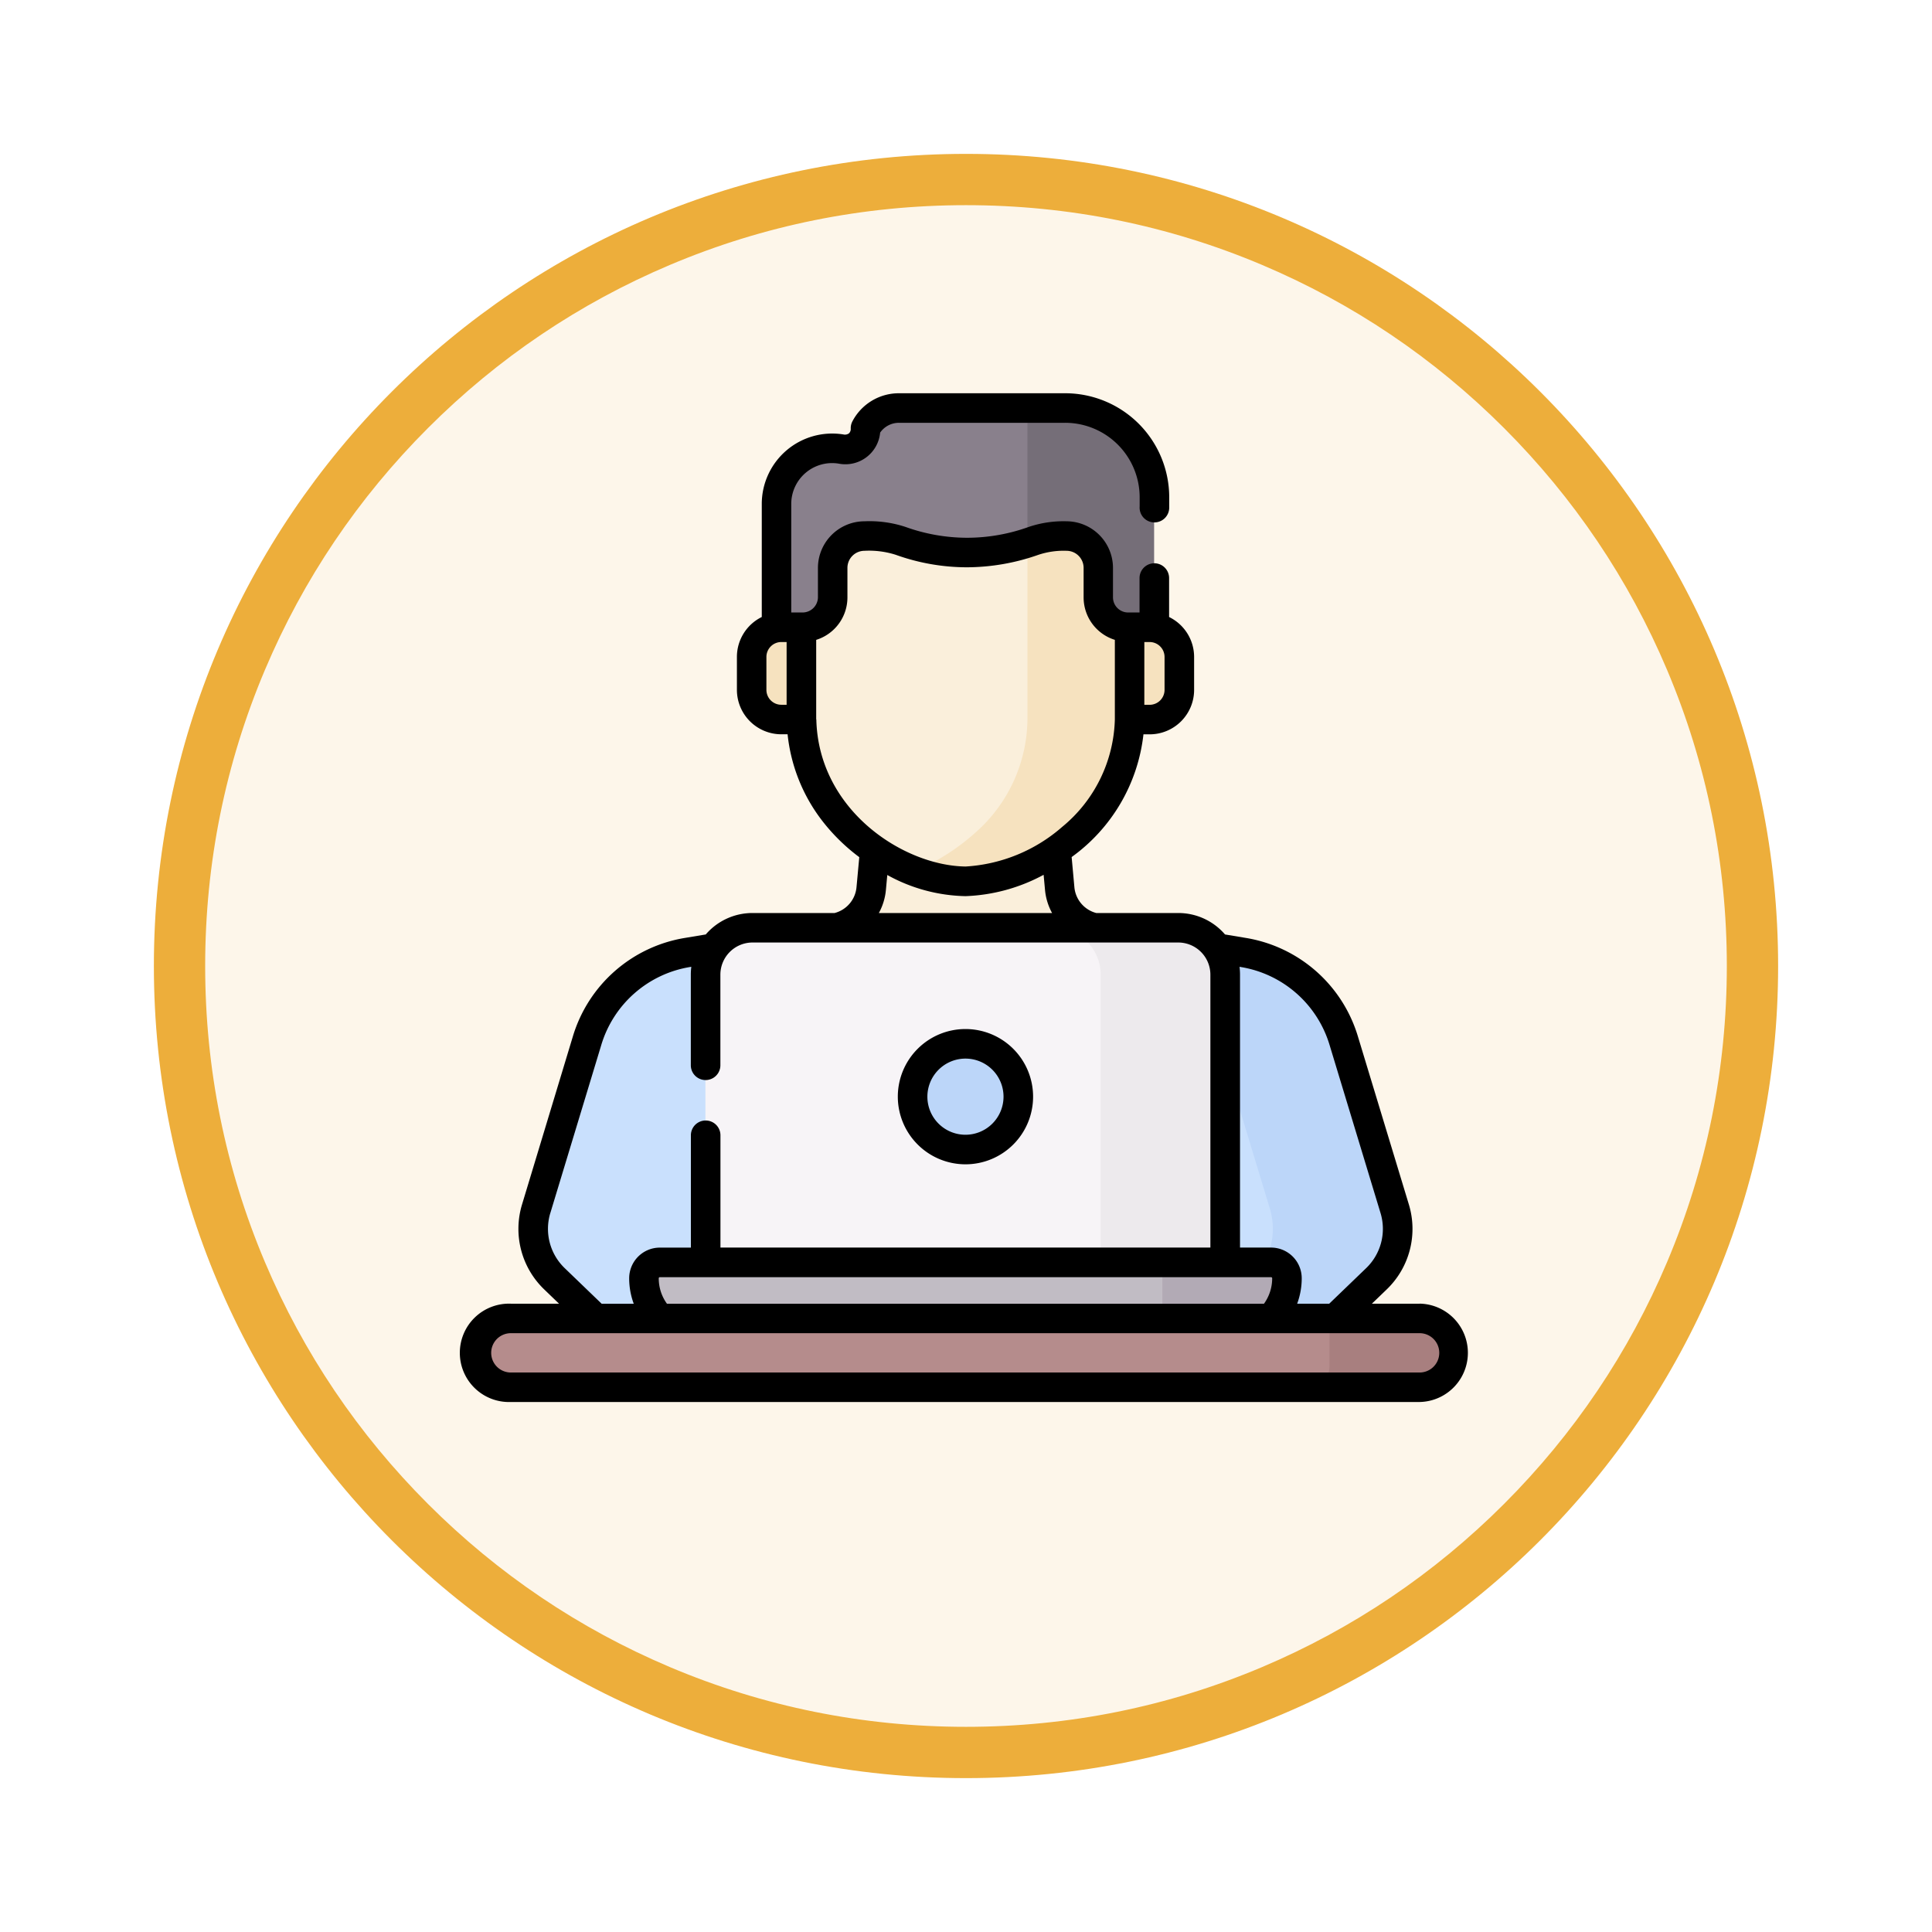 <svg xmlns="http://www.w3.org/2000/svg" xmlns:xlink="http://www.w3.org/1999/xlink" width="113" height="113" viewBox="0 0 113 113">
  <defs>
    <filter id="Path_982547" x="0" y="0" width="113" height="113" filterUnits="userSpaceOnUse">
      <feOffset dy="3" input="SourceAlpha"/>
      <feGaussianBlur stdDeviation="3" result="blur"/>
      <feFlood flood-opacity="0.161"/>
      <feComposite operator="in" in2="blur"/>
      <feComposite in="SourceGraphic"/>
    </filter>
  </defs>
  <g id="Group_1173531" data-name="Group 1173531" transform="translate(-196 -2094)">
    <g id="Group_1172087" data-name="Group 1172087" transform="translate(205 2100)">
      <g id="Group_1171485" data-name="Group 1171485">
        <g id="Group_1167519" data-name="Group 1167519" transform="translate(0)">
          <g id="Group_1166845" data-name="Group 1166845">
            <g id="Group_1166720" data-name="Group 1166720">
              <g id="Group_1164305" data-name="Group 1164305">
                <g id="Group_1163948" data-name="Group 1163948">
                  <g id="Group_1158168" data-name="Group 1158168">
                    <g id="Group_1152576" data-name="Group 1152576">
                      <g id="Group_1148633" data-name="Group 1148633">
                        <g id="Group_1148525" data-name="Group 1148525">
                          <g transform="matrix(1, 0, 0, 1, -9, -6)" filter="url(#Path_982547)">
                            <g id="Path_982547-2" data-name="Path 982547" transform="translate(9 6)" fill="#fdf6ea">
                              <path d="M 47.5 93.5 C 41.289 93.5 35.265 92.284 29.595 89.886 C 24.118 87.569 19.198 84.252 14.973 80.027 C 10.748 75.802 7.431 70.882 5.114 65.405 C 2.716 59.735 1.5 53.711 1.5 47.5 C 1.5 41.289 2.716 35.265 5.114 29.595 C 7.431 24.118 10.748 19.198 14.973 14.973 C 19.198 10.748 24.118 7.431 29.595 5.114 C 35.265 2.716 41.289 1.5 47.5 1.5 C 53.711 1.5 59.735 2.716 65.405 5.114 C 70.882 7.431 75.802 10.748 80.027 14.973 C 84.252 19.198 87.569 24.118 89.886 29.595 C 92.284 35.265 93.5 41.289 93.5 47.5 C 93.5 53.711 92.284 59.735 89.886 65.405 C 87.569 70.882 84.252 75.802 80.027 80.027 C 75.802 84.252 70.882 87.569 65.405 89.886 C 59.735 92.284 53.711 93.5 47.5 93.5 Z" stroke="none"/>
                              <path d="M 47.5 3 C 41.491 3 35.664 4.176 30.18 6.496 C 24.881 8.737 20.122 11.946 16.034 16.034 C 11.946 20.122 8.737 24.881 6.496 30.18 C 4.176 35.664 3 41.491 3 47.5 C 3 53.509 4.176 59.336 6.496 64.82 C 8.737 70.119 11.946 74.878 16.034 78.966 C 20.122 83.054 24.881 86.263 30.18 88.504 C 35.664 90.824 41.491 92 47.5 92 C 53.509 92 59.336 90.824 64.82 88.504 C 70.119 86.263 74.878 83.054 78.966 78.966 C 83.054 74.878 86.263 70.119 88.504 64.82 C 90.824 59.336 92 53.509 92 47.5 C 92 41.491 90.824 35.664 88.504 30.18 C 86.263 24.881 83.054 20.122 78.966 16.034 C 74.878 11.946 70.119 8.737 64.82 6.496 C 59.336 4.176 53.509 3 47.5 3 M 47.5 0 C 73.734 0 95 21.266 95 47.5 C 95 73.734 73.734 95 47.5 95 C 21.266 95 0 73.734 0 47.5 C 0 21.266 21.266 0 47.5 0 Z" stroke="none" fill="#edae3b"/>
                            </g>
                          </g>
                        </g>
                      </g>
                    </g>
                  </g>
                </g>
              </g>
            </g>
          </g>
        </g>
      </g>
    </g>
    <g id="working" transform="translate(222.579 2117.001)">
      <g id="Group_1172657" data-name="Group 1172657" transform="translate(1.285 0.863)">
        <path id="Path_1027102" data-name="Path 1027102" d="M170.754,118.762H149.215a1.737,1.737,0,0,0-1.737,1.737v1.925a1.737,1.737,0,0,0,1.737,1.737h21.539a1.737,1.737,0,0,0,1.737-1.737V120.5A1.737,1.737,0,0,0,170.754,118.762Z" transform="translate(-131.395 -105.94)" fill="#f6e2bf"/>
        <g id="Group_1172648" data-name="Group 1172648" transform="translate(3.31)">
          <path id="Path_1027103" data-name="Path 1027103" d="M80.113,295.341l-2.975-9.814a7.424,7.424,0,0,0-5.889-5.17l-2.7-.448H48.382l-2.7.448a7.424,7.424,0,0,0-5.889,5.17l-2.975,9.814a4.067,4.067,0,0,0,1.072,4.11l3.738,3.6H75.3l3.738-3.6A4.067,4.067,0,0,0,80.113,295.341Z" transform="translate(-36.641 -248.516)" fill="#c9e0fd"/>
          <path id="Path_1027104" data-name="Path 1027104" d="M329.106,295.341l-2.975-9.814a7.424,7.424,0,0,0-5.889-5.17l-2.7-.448h-7.286l2.7.448a7.424,7.424,0,0,1,5.889,5.17l2.975,9.814a4.067,4.067,0,0,1-1.072,4.11l-3.738,3.6H324.3l3.738-3.6A4.067,4.067,0,0,0,329.106,295.341Z" transform="translate(-278.722 -248.516)" fill="#bcd6f9"/>
          <g id="Group_1172631" data-name="Group 1172631" transform="translate(11.741 23.476)">
            <path id="Path_1027105" data-name="Path 1027105" d="M165.6,219.124l-5.867-.973a2.6,2.6,0,0,1-2.159-2.322l-.426-4.622H146.975l-.426,4.622a2.6,2.6,0,0,1-2.159,2.322l-5.867.973H165.6Z" transform="translate(-138.523 -211.206)" fill="#faefdb"/>
          </g>
          <path id="Path_1027106" data-name="Path 1027106" d="M147.663,291.026V274.009a2.745,2.745,0,0,0-2.745-2.745H126.894a2.745,2.745,0,0,0-2.745,2.745v17.017Z" transform="translate(-114.064 -240.867)" fill="#f7f4f7"/>
          <g id="Group_1172639" data-name="Group 1172639" transform="translate(14.228)">
            <g id="Group_1172638" data-name="Group 1172638">
              <g id="Group_1172637" data-name="Group 1172637">
                <g id="Group_1172636" data-name="Group 1172636">
                  <g id="Group_1172635" data-name="Group 1172635">
                    <g id="Group_1172634" data-name="Group 1172634">
                      <g id="Group_1172633" data-name="Group 1172633">
                        <path id="Path_1027107" data-name="Path 1027107" d="M183.224,39.581a9.058,9.058,0,0,0,3.071-6.69V16.183a10.19,10.19,0,0,0-1.291-.463h0a10.088,10.088,0,0,0-2.684-.387,9.445,9.445,0,0,0-9.6,9.315l0,8a8.929,8.929,0,0,0,3.027,6.595,12.515,12.515,0,0,0,3.588,2.276l.006,0a1.439,1.439,0,0,0,1.184-.067,14.179,14.179,0,0,0,2.691-1.876Z" transform="translate(-171.27 -14.43)" fill="#faefdb"/>
                        <g id="Group_1172632" data-name="Group 1172632" transform="translate(8.073 1.613)">
                          <path id="Path_1027108" data-name="Path 1027108" d="M236.771,21.5l0,16.608a8.93,8.93,0,0,1-3.027,6.595,12.652,12.652,0,0,1-3.59,2.276,8.3,8.3,0,0,0,2.979.59A10.253,10.253,0,0,0,239.7,44.7a8.93,8.93,0,0,0,3.027-6.595l0-8a9.173,9.173,0,0,0-5.957-8.6Z" transform="translate(-230.152 -21.497)" fill="#f6e2bf"/>
                        </g>
                        <path id="Path_1027109" data-name="Path 1027109" d="M173.833,15.654v0c.538-.126.928-.262,1.291-.377V7.892l-.335-.392h-7.532A2.207,2.207,0,0,0,165.3,8.679V8.7a1.183,1.183,0,0,1-1.431,1.2,3.254,3.254,0,0,0-3.776,3.211v7.236a1.745,1.745,0,0,1,.283-.025h1.224a1.76,1.76,0,0,0,1.773-1.625c.006-.107,0-.053,0-1.847a1.862,1.862,0,0,1,1.862-1.862h.4c1.779,0,2.646.964,5.6.964a11.381,11.381,0,0,0,2.591-.3Z" transform="translate(-160.098 -7.5)" fill="#89808c"/>
                      </g>
                    </g>
                  </g>
                </g>
              </g>
            </g>
          </g>
          <g id="Group_1172647" data-name="Group 1172647" transform="translate(28.919 0)">
            <g id="Group_1172646" data-name="Group 1172646">
              <g id="Group_1172645" data-name="Group 1172645">
                <g id="Group_1172644" data-name="Group 1172644">
                  <g id="Group_1172643" data-name="Group 1172643">
                    <g id="Group_1172642" data-name="Group 1172642">
                      <g id="Group_1172641" data-name="Group 1172641">
                        <g id="Group_1172640" data-name="Group 1172640">
                          <path id="Path_1027110" data-name="Path 1027110" d="M294.99,12.726A5.228,5.228,0,0,0,289.763,7.5h-2.182v7.883a5.742,5.742,0,0,1,2.05-.394h.217a1.862,1.862,0,0,1,1.862,1.862c0,1.85,0,1.746,0,1.846a1.76,1.76,0,0,0,1.773,1.625h1.224a1.744,1.744,0,0,1,.283.023Z" transform="translate(-287.58 -7.5)" fill="#756e78"/>
                        </g>
                      </g>
                    </g>
                  </g>
                </g>
              </g>
            </g>
          </g>
        </g>
        <g id="Group_1172656" data-name="Group 1172656" transform="translate(0 30.397)">
          <g id="Group_1172655" data-name="Group 1172655">
            <g id="Group_1172654" data-name="Group 1172654" transform="translate(9.8)">
              <g id="Group_1172653" data-name="Group 1172653">
                <g id="Group_1172652" data-name="Group 1172652">
                  <g id="Group_1172651" data-name="Group 1172651">
                    <g id="Group_1172650" data-name="Group 1172650">
                      <g id="Group_1172649" data-name="Group 1172649">
                        <path id="Path_1027111" data-name="Path 1027111" d="M308.221,271.264h-7.286a2.745,2.745,0,0,1,2.745,2.745v17.017h7.286V274.009A2.745,2.745,0,0,0,308.221,271.264Z" transform="translate(-276.967 -271.264)" fill="#edeaed"/>
                        <path id="Path_1027112" data-name="Path 1027112" d="M129.639,441.093H93.886a.927.927,0,0,0-.927.927,3.413,3.413,0,0,0,3.414,3.414h30.781a3.413,3.413,0,0,0,3.414-3.414A.927.927,0,0,0,129.639,441.093Z" transform="translate(-92.959 -421.521)" fill="#c1bcc4"/>
                        <path id="Path_1027113" data-name="Path 1027113" d="M362.426,441.093h-6.359v4.341h3.873a3.413,3.413,0,0,0,3.414-3.413A.927.927,0,0,0,362.426,441.093Z" transform="translate(-325.745 -421.521)" fill="#b2aab5"/>
                      </g>
                    </g>
                  </g>
                </g>
              </g>
            </g>
            <circle id="Ellipse_12050" data-name="Ellipse 12050" cx="3.092" cy="3.092" r="3.092" transform="translate(25.512 6.79)" fill="#bcd6f9"/>
            <path id="Path_1027114" data-name="Path 1027114" d="M7.921,471.588A2.012,2.012,0,0,0,9.933,473.6H56.79a1.2,1.2,0,0,0,1.2-1.2v-2.358l-.173-.469H9.933a2.012,2.012,0,0,0-2.012,2.012Z" transform="translate(-7.921 -446.722)" fill="#b58c8c"/>
            <path id="Path_1027115" data-name="Path 1027115" d="M436.929,469.577h-5.274V472.4a1.2,1.2,0,0,1-1.2,1.2h6.472a2.012,2.012,0,0,0,0-4.025Z" transform="translate(-381.762 -446.723)" fill="#a87f7f"/>
          </g>
        </g>
      </g>
      <g id="Group_1172659" data-name="Group 1172659" transform="translate(0.421 -0.001)">
        <g id="Group_1172658" data-name="Group 1172658" transform="translate(0 0)">
          <path id="Path_1027116" data-name="Path 1027116" d="M225.756,330.592a3.956,3.956,0,1,0-3.956-3.956A3.96,3.96,0,0,0,225.756,330.592Zm0-6.183a2.227,2.227,0,1,1-2.227,2.227A2.23,2.23,0,0,1,225.756,324.409Z" transform="translate(-196.288 -285.493)"/>
          <path id="Path_1027117" data-name="Path 1027117" d="M56.452,53.251H53.66l.861-.829a4.91,4.91,0,0,0,1.3-4.983l-2.976-9.814a8.237,8.237,0,0,0-6.575-5.771l-1.2-.2A3.6,3.6,0,0,0,42.339,30.4h-4.8a1.722,1.722,0,0,1-1.279-1.514L36.1,27.127A10.241,10.241,0,0,0,40.3,19.949h.363a2.6,2.6,0,0,0,2.6-2.6V15.423A2.6,2.6,0,0,0,41.8,13.088c0-.415,0-1.111,0-2.279a.864.864,0,1,0-1.729,0c0,.946,0,1.583,0,2.013h-.641a.886.886,0,0,1-.912-.875V10.215A2.73,2.73,0,0,0,35.8,7.488a6.36,6.36,0,0,0-2.205.328,10.652,10.652,0,0,1-3.609.636,10.7,10.7,0,0,1-3.609-.636,6.728,6.728,0,0,0-2.389-.328,2.73,2.73,0,0,0-2.727,2.727v1.732a.9.9,0,0,1-.912.875H19.7V6.475A2.389,2.389,0,0,1,22.48,4.117,2.042,2.042,0,0,0,24.9,2.3,1.339,1.339,0,0,1,26,1.728h9.715a4.36,4.36,0,0,1,4.363,4.362c0,.3,0,.451,0,.526a.866.866,0,1,0,1.729.072c0-.006,0-.011,0-.017,0-.023,0-.127,0-.581A6.088,6.088,0,0,0,35.711,0H26A3.064,3.064,0,0,0,23.279,1.64a.868.868,0,0,0-.1.426.36.36,0,0,1-.1.277.405.405,0,0,1-.33.066,4.119,4.119,0,0,0-4.773,4.065v6.613a2.6,2.6,0,0,0-1.454,2.334v1.925a2.6,2.6,0,0,0,2.6,2.6h.364a9.968,9.968,0,0,0,2.037,5.075,11.174,11.174,0,0,0,2.156,2.112l-.161,1.746A1.722,1.722,0,0,1,22.237,30.4h-4.8A3.6,3.6,0,0,0,14.7,31.654l-1.2.2a8.237,8.237,0,0,0-6.575,5.771L3.957,47.438a4.91,4.91,0,0,0,1.3,4.983l.861.829H3.3A2.877,2.877,0,1,0,3.3,59H56.452a2.877,2.877,0,0,0,0-5.753Zm-16.1-38.7h.309a.874.874,0,0,1,.873.873v1.925a.873.873,0,0,1-.872.873h-.311ZM19.12,18.22a.873.873,0,0,1-.873-.873V15.423a.874.874,0,0,1,.873-.873h.309v3.67H19.12ZM45.988,33.558a6.519,6.519,0,0,1,5.2,4.568l2.976,9.814a3.188,3.188,0,0,1-.844,3.236l-2.155,2.075H49.29a4.278,4.278,0,0,0,.267-1.491,1.794,1.794,0,0,0-1.792-1.792H45.948V34.005a3.633,3.633,0,0,0-.029-.459ZM47.766,51.7a.063.063,0,0,1,.063.063,2.537,2.537,0,0,1-.481,1.491H12.431a2.537,2.537,0,0,1-.481-1.491.063.063,0,0,1,.063-.063ZM21.159,19.074v-4.65a2.6,2.6,0,0,0,1.827-2.478V10.214a1,1,0,0,1,1-1,5.132,5.132,0,0,1,1.834.237,12.331,12.331,0,0,0,4.165.728,12.669,12.669,0,0,0,4.165-.728,4.69,4.69,0,0,1,1.65-.237,1,1,0,0,1,1,1v1.732a2.6,2.6,0,0,0,1.827,2.477v4.651a8.41,8.41,0,0,1-3.072,6.282,9.419,9.419,0,0,1-5.658,2.324c-3.631-.045-8.61-3.289-8.73-8.606ZM34.955,30.4H24.824a3.469,3.469,0,0,0,.413-1.355l.08-.869a9.815,9.815,0,0,0,4.562,1.237H29.9a10.373,10.373,0,0,0,4.561-1.248l.081.879a3.468,3.468,0,0,0,.413,1.355ZM5.612,47.939l2.975-9.814a6.519,6.519,0,0,1,5.2-4.568l.068-.011a3.633,3.633,0,0,0-.029.459v5.3a.864.864,0,0,0,1.729,0v-5.3a1.882,1.882,0,0,1,1.88-1.88h24.9a1.882,1.882,0,0,1,1.88,1.88V49.968H15.559V43.4a.864.864,0,1,0-1.729,0v6.57H12.013a1.794,1.794,0,0,0-1.792,1.792,4.277,4.277,0,0,0,.267,1.491H8.611L6.455,51.176a3.188,3.188,0,0,1-.844-3.237Zm50.841,9.336H3.3a1.148,1.148,0,1,1,0-2.3H56.452a1.148,1.148,0,0,1,0,2.3Z" transform="translate(-0.421 0.001)"/>
        </g>
      </g>
    </g>
  </g>
</svg>

